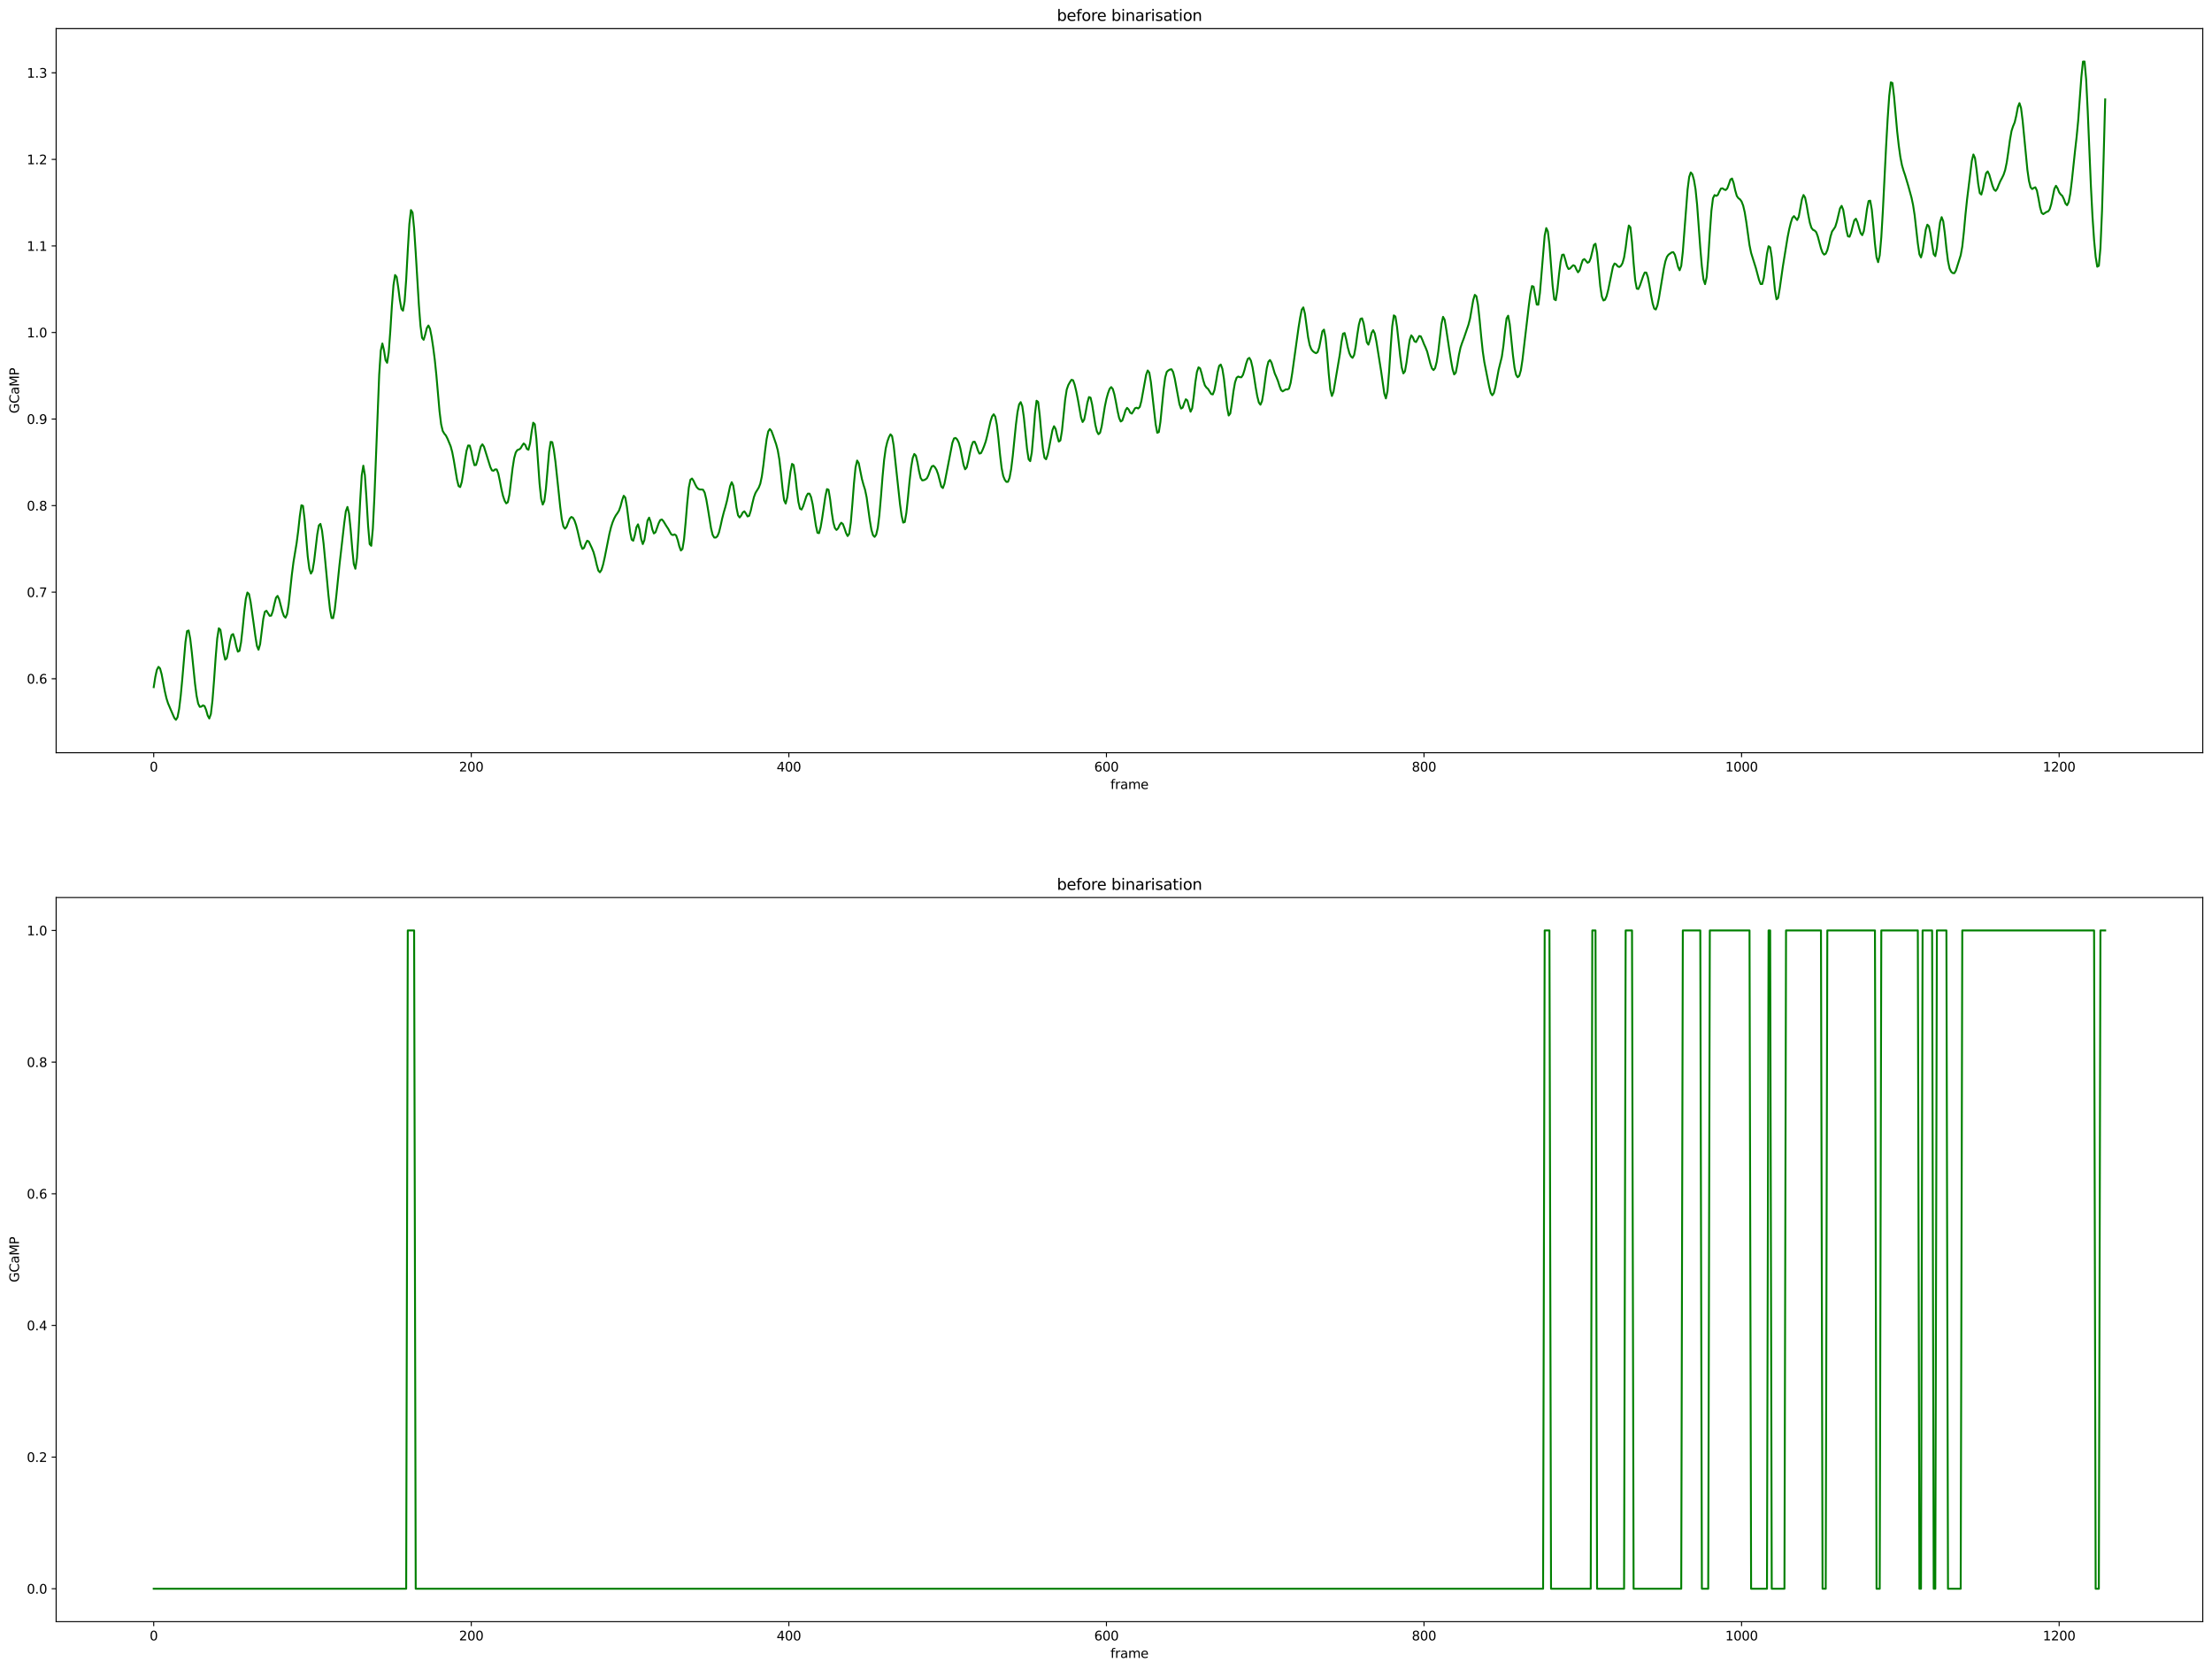 <?xml version="1.0" encoding="utf-8" standalone="no"?>
<!DOCTYPE svg PUBLIC "-//W3C//DTD SVG 1.1//EN"
  "http://www.w3.org/Graphics/SVG/1.1/DTD/svg11.dtd">
<svg height="1301.874pt" version="1.1" viewBox="0 0 1724.981 1301.874" width="1724.981pt" xmlns="http://www.w3.org/2000/svg" xmlns:xlink="http://www.w3.org/1999/xlink">
 <defs>
  <style type="text/css">*{stroke-linecap:butt;stroke-linejoin:round;}</style>
 </defs>
 <g id="figure_1">
  <g id="patch_1">
   <path d="M 0 1301.874 
L 1724.981 1301.874 
L 1724.981 0 
L 0 0 
z
" style="fill:#ffffff;"/>
  </g>
  <g id="axes_1">
   <g id="patch_2">
    <path d="M 43.781 586.864 
L 1717.781 586.864 
L 1717.781 22.318 
L 43.781 22.318 
z
" style="fill:#ffffff;"/>
   </g>
   <g id="matplotlib.axis_1">
    <g id="xtick_1">
     <g id="line2d_1">
      <defs>
       <path d="M 0 0 
L 0 3.5 
" id="ma708c4b8b6" style="stroke:#000000;stroke-width:0.8;"/>
      </defs>
      <g>
       <use style="stroke:#000000;stroke-width:0.8;" x="119.872" xlink:href="#ma708c4b8b6" y="586.864"/>
      </g>
     </g>
     <g id="text_1">
      <!-- 0 -->
      <g transform="translate(116.691 601.462)scale(0.1 -0.1)">
       <defs>
        <path d="M 2034 4250 
Q 1547 4250 1301 3770 
Q 1056 3291 1056 2328 
Q 1056 1369 1301 889 
Q 1547 409 2034 409 
Q 2525 409 2770 889 
Q 3016 1369 3016 2328 
Q 3016 3291 2770 3770 
Q 2525 4250 2034 4250 
z
M 2034 4750 
Q 2819 4750 3233 4129 
Q 3647 3509 3647 2328 
Q 3647 1150 3233 529 
Q 2819 -91 2034 -91 
Q 1250 -91 836 529 
Q 422 1150 422 2328 
Q 422 3509 836 4129 
Q 1250 4750 2034 4750 
z
" id="DejaVuSans-30" transform="scale(0.016)"/>
       </defs>
       <use xlink:href="#DejaVuSans-30"/>
      </g>
     </g>
    </g>
    <g id="xtick_2">
     <g id="line2d_2">
      <g>
       <use style="stroke:#000000;stroke-width:0.8;" x="367.524" xlink:href="#ma708c4b8b6" y="586.864"/>
      </g>
     </g>
     <g id="text_2">
      <!-- 200 -->
      <g transform="translate(357.98 601.462)scale(0.1 -0.1)">
       <defs>
        <path d="M 1228 531 
L 3431 531 
L 3431 0 
L 469 0 
L 469 531 
Q 828 903 1448 1529 
Q 2069 2156 2228 2338 
Q 2531 2678 2651 2914 
Q 2772 3150 2772 3378 
Q 2772 3750 2511 3984 
Q 2250 4219 1831 4219 
Q 1534 4219 1204 4116 
Q 875 4013 500 3803 
L 500 4441 
Q 881 4594 1212 4672 
Q 1544 4750 1819 4750 
Q 2544 4750 2975 4387 
Q 3406 4025 3406 3419 
Q 3406 3131 3298 2873 
Q 3191 2616 2906 2266 
Q 2828 2175 2409 1742 
Q 1991 1309 1228 531 
z
" id="DejaVuSans-32" transform="scale(0.016)"/>
       </defs>
       <use xlink:href="#DejaVuSans-32"/>
       <use x="63.623" xlink:href="#DejaVuSans-30"/>
       <use x="127.246" xlink:href="#DejaVuSans-30"/>
      </g>
     </g>
    </g>
    <g id="xtick_3">
     <g id="line2d_3">
      <g>
       <use style="stroke:#000000;stroke-width:0.8;" x="615.175" xlink:href="#ma708c4b8b6" y="586.864"/>
      </g>
     </g>
     <g id="text_3">
      <!-- 400 -->
      <g transform="translate(605.631 601.462)scale(0.1 -0.1)">
       <defs>
        <path d="M 2419 4116 
L 825 1625 
L 2419 1625 
L 2419 4116 
z
M 2253 4666 
L 3047 4666 
L 3047 1625 
L 3713 1625 
L 3713 1100 
L 3047 1100 
L 3047 0 
L 2419 0 
L 2419 1100 
L 313 1100 
L 313 1709 
L 2253 4666 
z
" id="DejaVuSans-34" transform="scale(0.016)"/>
       </defs>
       <use xlink:href="#DejaVuSans-34"/>
       <use x="63.623" xlink:href="#DejaVuSans-30"/>
       <use x="127.246" xlink:href="#DejaVuSans-30"/>
      </g>
     </g>
    </g>
    <g id="xtick_4">
     <g id="line2d_4">
      <g>
       <use style="stroke:#000000;stroke-width:0.8;" x="862.827" xlink:href="#ma708c4b8b6" y="586.864"/>
      </g>
     </g>
     <g id="text_4">
      <!-- 600 -->
      <g transform="translate(853.283 601.462)scale(0.1 -0.1)">
       <defs>
        <path d="M 2113 2584 
Q 1688 2584 1439 2293 
Q 1191 2003 1191 1497 
Q 1191 994 1439 701 
Q 1688 409 2113 409 
Q 2538 409 2786 701 
Q 3034 994 3034 1497 
Q 3034 2003 2786 2293 
Q 2538 2584 2113 2584 
z
M 3366 4563 
L 3366 3988 
Q 3128 4100 2886 4159 
Q 2644 4219 2406 4219 
Q 1781 4219 1451 3797 
Q 1122 3375 1075 2522 
Q 1259 2794 1537 2939 
Q 1816 3084 2150 3084 
Q 2853 3084 3261 2657 
Q 3669 2231 3669 1497 
Q 3669 778 3244 343 
Q 2819 -91 2113 -91 
Q 1303 -91 875 529 
Q 447 1150 447 2328 
Q 447 3434 972 4092 
Q 1497 4750 2381 4750 
Q 2619 4750 2861 4703 
Q 3103 4656 3366 4563 
z
" id="DejaVuSans-36" transform="scale(0.016)"/>
       </defs>
       <use xlink:href="#DejaVuSans-36"/>
       <use x="63.623" xlink:href="#DejaVuSans-30"/>
       <use x="127.246" xlink:href="#DejaVuSans-30"/>
      </g>
     </g>
    </g>
    <g id="xtick_5">
     <g id="line2d_5">
      <g>
       <use style="stroke:#000000;stroke-width:0.8;" x="1110.478" xlink:href="#ma708c4b8b6" y="586.864"/>
      </g>
     </g>
     <g id="text_5">
      <!-- 800 -->
      <g transform="translate(1100.934 601.462)scale(0.1 -0.1)">
       <defs>
        <path d="M 2034 2216 
Q 1584 2216 1326 1975 
Q 1069 1734 1069 1313 
Q 1069 891 1326 650 
Q 1584 409 2034 409 
Q 2484 409 2743 651 
Q 3003 894 3003 1313 
Q 3003 1734 2745 1975 
Q 2488 2216 2034 2216 
z
M 1403 2484 
Q 997 2584 770 2862 
Q 544 3141 544 3541 
Q 544 4100 942 4425 
Q 1341 4750 2034 4750 
Q 2731 4750 3128 4425 
Q 3525 4100 3525 3541 
Q 3525 3141 3298 2862 
Q 3072 2584 2669 2484 
Q 3125 2378 3379 2068 
Q 3634 1759 3634 1313 
Q 3634 634 3220 271 
Q 2806 -91 2034 -91 
Q 1263 -91 848 271 
Q 434 634 434 1313 
Q 434 1759 690 2068 
Q 947 2378 1403 2484 
z
M 1172 3481 
Q 1172 3119 1398 2916 
Q 1625 2713 2034 2713 
Q 2441 2713 2670 2916 
Q 2900 3119 2900 3481 
Q 2900 3844 2670 4047 
Q 2441 4250 2034 4250 
Q 1625 4250 1398 4047 
Q 1172 3844 1172 3481 
z
" id="DejaVuSans-38" transform="scale(0.016)"/>
       </defs>
       <use xlink:href="#DejaVuSans-38"/>
       <use x="63.623" xlink:href="#DejaVuSans-30"/>
       <use x="127.246" xlink:href="#DejaVuSans-30"/>
      </g>
     </g>
    </g>
    <g id="xtick_6">
     <g id="line2d_6">
      <g>
       <use style="stroke:#000000;stroke-width:0.8;" x="1358.129" xlink:href="#ma708c4b8b6" y="586.864"/>
      </g>
     </g>
     <g id="text_6">
      <!-- 1000 -->
      <g transform="translate(1345.404 601.462)scale(0.1 -0.1)">
       <defs>
        <path d="M 794 531 
L 1825 531 
L 1825 4091 
L 703 3866 
L 703 4441 
L 1819 4666 
L 2450 4666 
L 2450 531 
L 3481 531 
L 3481 0 
L 794 0 
L 794 531 
z
" id="DejaVuSans-31" transform="scale(0.016)"/>
       </defs>
       <use xlink:href="#DejaVuSans-31"/>
       <use x="63.623" xlink:href="#DejaVuSans-30"/>
       <use x="127.246" xlink:href="#DejaVuSans-30"/>
       <use x="190.869" xlink:href="#DejaVuSans-30"/>
      </g>
     </g>
    </g>
    <g id="xtick_7">
     <g id="line2d_7">
      <g>
       <use style="stroke:#000000;stroke-width:0.8;" x="1605.781" xlink:href="#ma708c4b8b6" y="586.864"/>
      </g>
     </g>
     <g id="text_7">
      <!-- 1200 -->
      <g transform="translate(1593.056 601.462)scale(0.1 -0.1)">
       <use xlink:href="#DejaVuSans-31"/>
       <use x="63.623" xlink:href="#DejaVuSans-32"/>
       <use x="127.246" xlink:href="#DejaVuSans-30"/>
       <use x="190.869" xlink:href="#DejaVuSans-30"/>
      </g>
     </g>
    </g>
    <g id="text_8">
     <!-- frame -->
     <g transform="translate(865.955 615.14)scale(0.1 -0.1)">
      <defs>
       <path d="M 2375 4863 
L 2375 4384 
L 1825 4384 
Q 1516 4384 1395 4259 
Q 1275 4134 1275 3809 
L 1275 3500 
L 2222 3500 
L 2222 3053 
L 1275 3053 
L 1275 0 
L 697 0 
L 697 3053 
L 147 3053 
L 147 3500 
L 697 3500 
L 697 3744 
Q 697 4328 969 4595 
Q 1241 4863 1831 4863 
L 2375 4863 
z
" id="DejaVuSans-66" transform="scale(0.016)"/>
       <path d="M 2631 2963 
Q 2534 3019 2420 3045 
Q 2306 3072 2169 3072 
Q 1681 3072 1420 2755 
Q 1159 2438 1159 1844 
L 1159 0 
L 581 0 
L 581 3500 
L 1159 3500 
L 1159 2956 
Q 1341 3275 1631 3429 
Q 1922 3584 2338 3584 
Q 2397 3584 2469 3576 
Q 2541 3569 2628 3553 
L 2631 2963 
z
" id="DejaVuSans-72" transform="scale(0.016)"/>
       <path d="M 2194 1759 
Q 1497 1759 1228 1600 
Q 959 1441 959 1056 
Q 959 750 1161 570 
Q 1363 391 1709 391 
Q 2188 391 2477 730 
Q 2766 1069 2766 1631 
L 2766 1759 
L 2194 1759 
z
M 3341 1997 
L 3341 0 
L 2766 0 
L 2766 531 
Q 2569 213 2275 61 
Q 1981 -91 1556 -91 
Q 1019 -91 701 211 
Q 384 513 384 1019 
Q 384 1609 779 1909 
Q 1175 2209 1959 2209 
L 2766 2209 
L 2766 2266 
Q 2766 2663 2505 2880 
Q 2244 3097 1772 3097 
Q 1472 3097 1187 3025 
Q 903 2953 641 2809 
L 641 3341 
Q 956 3463 1253 3523 
Q 1550 3584 1831 3584 
Q 2591 3584 2966 3190 
Q 3341 2797 3341 1997 
z
" id="DejaVuSans-61" transform="scale(0.016)"/>
       <path d="M 3328 2828 
Q 3544 3216 3844 3400 
Q 4144 3584 4550 3584 
Q 5097 3584 5394 3201 
Q 5691 2819 5691 2113 
L 5691 0 
L 5113 0 
L 5113 2094 
Q 5113 2597 4934 2840 
Q 4756 3084 4391 3084 
Q 3944 3084 3684 2787 
Q 3425 2491 3425 1978 
L 3425 0 
L 2847 0 
L 2847 2094 
Q 2847 2600 2669 2842 
Q 2491 3084 2119 3084 
Q 1678 3084 1418 2786 
Q 1159 2488 1159 1978 
L 1159 0 
L 581 0 
L 581 3500 
L 1159 3500 
L 1159 2956 
Q 1356 3278 1631 3431 
Q 1906 3584 2284 3584 
Q 2666 3584 2933 3390 
Q 3200 3197 3328 2828 
z
" id="DejaVuSans-6d" transform="scale(0.016)"/>
       <path d="M 3597 1894 
L 3597 1613 
L 953 1613 
Q 991 1019 1311 708 
Q 1631 397 2203 397 
Q 2534 397 2845 478 
Q 3156 559 3463 722 
L 3463 178 
Q 3153 47 2828 -22 
Q 2503 -91 2169 -91 
Q 1331 -91 842 396 
Q 353 884 353 1716 
Q 353 2575 817 3079 
Q 1281 3584 2069 3584 
Q 2775 3584 3186 3129 
Q 3597 2675 3597 1894 
z
M 3022 2063 
Q 3016 2534 2758 2815 
Q 2500 3097 2075 3097 
Q 1594 3097 1305 2825 
Q 1016 2553 972 2059 
L 3022 2063 
z
" id="DejaVuSans-65" transform="scale(0.016)"/>
      </defs>
      <use xlink:href="#DejaVuSans-66"/>
      <use x="35.205" xlink:href="#DejaVuSans-72"/>
      <use x="76.318" xlink:href="#DejaVuSans-61"/>
      <use x="137.598" xlink:href="#DejaVuSans-6d"/>
      <use x="235.01" xlink:href="#DejaVuSans-65"/>
     </g>
    </g>
   </g>
   <g id="matplotlib.axis_2">
    <g id="ytick_1">
     <g id="line2d_8">
      <defs>
       <path d="M 0 0 
L -3.5 0 
" id="m5cc7270825" style="stroke:#000000;stroke-width:0.8;"/>
      </defs>
      <g>
       <use style="stroke:#000000;stroke-width:0.8;" x="43.781" xlink:href="#m5cc7270825" y="529.172"/>
      </g>
     </g>
     <g id="text_9">
      <!-- 0.6 -->
      <g transform="translate(20.878 532.971)scale(0.1 -0.1)">
       <defs>
        <path d="M 684 794 
L 1344 794 
L 1344 0 
L 684 0 
L 684 794 
z
" id="DejaVuSans-2e" transform="scale(0.016)"/>
       </defs>
       <use xlink:href="#DejaVuSans-30"/>
       <use x="63.623" xlink:href="#DejaVuSans-2e"/>
       <use x="95.41" xlink:href="#DejaVuSans-36"/>
      </g>
     </g>
    </g>
    <g id="ytick_2">
     <g id="line2d_9">
      <g>
       <use style="stroke:#000000;stroke-width:0.8;" x="43.781" xlink:href="#m5cc7270825" y="461.686"/>
      </g>
     </g>
     <g id="text_10">
      <!-- 0.7 -->
      <g transform="translate(20.878 465.485)scale(0.1 -0.1)">
       <defs>
        <path d="M 525 4666 
L 3525 4666 
L 3525 4397 
L 1831 0 
L 1172 0 
L 2766 4134 
L 525 4134 
L 525 4666 
z
" id="DejaVuSans-37" transform="scale(0.016)"/>
       </defs>
       <use xlink:href="#DejaVuSans-30"/>
       <use x="63.623" xlink:href="#DejaVuSans-2e"/>
       <use x="95.41" xlink:href="#DejaVuSans-37"/>
      </g>
     </g>
    </g>
    <g id="ytick_3">
     <g id="line2d_10">
      <g>
       <use style="stroke:#000000;stroke-width:0.8;" x="43.781" xlink:href="#m5cc7270825" y="394.199"/>
      </g>
     </g>
     <g id="text_11">
      <!-- 0.8 -->
      <g transform="translate(20.878 397.998)scale(0.1 -0.1)">
       <use xlink:href="#DejaVuSans-30"/>
       <use x="63.623" xlink:href="#DejaVuSans-2e"/>
       <use x="95.41" xlink:href="#DejaVuSans-38"/>
      </g>
     </g>
    </g>
    <g id="ytick_4">
     <g id="line2d_11">
      <g>
       <use style="stroke:#000000;stroke-width:0.8;" x="43.781" xlink:href="#m5cc7270825" y="326.712"/>
      </g>
     </g>
     <g id="text_12">
      <!-- 0.9 -->
      <g transform="translate(20.878 330.512)scale(0.1 -0.1)">
       <defs>
        <path d="M 703 97 
L 703 672 
Q 941 559 1184 500 
Q 1428 441 1663 441 
Q 2288 441 2617 861 
Q 2947 1281 2994 2138 
Q 2813 1869 2534 1725 
Q 2256 1581 1919 1581 
Q 1219 1581 811 2004 
Q 403 2428 403 3163 
Q 403 3881 828 4315 
Q 1253 4750 1959 4750 
Q 2769 4750 3195 4129 
Q 3622 3509 3622 2328 
Q 3622 1225 3098 567 
Q 2575 -91 1691 -91 
Q 1453 -91 1209 -44 
Q 966 3 703 97 
z
M 1959 2075 
Q 2384 2075 2632 2365 
Q 2881 2656 2881 3163 
Q 2881 3666 2632 3958 
Q 2384 4250 1959 4250 
Q 1534 4250 1286 3958 
Q 1038 3666 1038 3163 
Q 1038 2656 1286 2365 
Q 1534 2075 1959 2075 
z
" id="DejaVuSans-39" transform="scale(0.016)"/>
       </defs>
       <use xlink:href="#DejaVuSans-30"/>
       <use x="63.623" xlink:href="#DejaVuSans-2e"/>
       <use x="95.41" xlink:href="#DejaVuSans-39"/>
      </g>
     </g>
    </g>
    <g id="ytick_5">
     <g id="line2d_12">
      <g>
       <use style="stroke:#000000;stroke-width:0.8;" x="43.781" xlink:href="#m5cc7270825" y="259.226"/>
      </g>
     </g>
     <g id="text_13">
      <!-- 1.0 -->
      <g transform="translate(20.878 263.025)scale(0.1 -0.1)">
       <use xlink:href="#DejaVuSans-31"/>
       <use x="63.623" xlink:href="#DejaVuSans-2e"/>
       <use x="95.41" xlink:href="#DejaVuSans-30"/>
      </g>
     </g>
    </g>
    <g id="ytick_6">
     <g id="line2d_13">
      <g>
       <use style="stroke:#000000;stroke-width:0.8;" x="43.781" xlink:href="#m5cc7270825" y="191.739"/>
      </g>
     </g>
     <g id="text_14">
      <!-- 1.1 -->
      <g transform="translate(20.878 195.539)scale(0.1 -0.1)">
       <use xlink:href="#DejaVuSans-31"/>
       <use x="63.623" xlink:href="#DejaVuSans-2e"/>
       <use x="95.41" xlink:href="#DejaVuSans-31"/>
      </g>
     </g>
    </g>
    <g id="ytick_7">
     <g id="line2d_14">
      <g>
       <use style="stroke:#000000;stroke-width:0.8;" x="43.781" xlink:href="#m5cc7270825" y="124.253"/>
      </g>
     </g>
     <g id="text_15">
      <!-- 1.2 -->
      <g transform="translate(20.878 128.052)scale(0.1 -0.1)">
       <use xlink:href="#DejaVuSans-31"/>
       <use x="63.623" xlink:href="#DejaVuSans-2e"/>
       <use x="95.41" xlink:href="#DejaVuSans-32"/>
      </g>
     </g>
    </g>
    <g id="ytick_8">
     <g id="line2d_15">
      <g>
       <use style="stroke:#000000;stroke-width:0.8;" x="43.781" xlink:href="#m5cc7270825" y="56.766"/>
      </g>
     </g>
     <g id="text_16">
      <!-- 1.3 -->
      <g transform="translate(20.878 60.566)scale(0.1 -0.1)">
       <defs>
        <path d="M 2597 2516 
Q 3050 2419 3304 2112 
Q 3559 1806 3559 1356 
Q 3559 666 3084 287 
Q 2609 -91 1734 -91 
Q 1441 -91 1130 -33 
Q 819 25 488 141 
L 488 750 
Q 750 597 1062 519 
Q 1375 441 1716 441 
Q 2309 441 2620 675 
Q 2931 909 2931 1356 
Q 2931 1769 2642 2001 
Q 2353 2234 1838 2234 
L 1294 2234 
L 1294 2753 
L 1863 2753 
Q 2328 2753 2575 2939 
Q 2822 3125 2822 3475 
Q 2822 3834 2567 4026 
Q 2313 4219 1838 4219 
Q 1578 4219 1281 4162 
Q 984 4106 628 3988 
L 628 4550 
Q 988 4650 1302 4700 
Q 1616 4750 1894 4750 
Q 2613 4750 3031 4423 
Q 3450 4097 3450 3541 
Q 3450 3153 3228 2886 
Q 3006 2619 2597 2516 
z
" id="DejaVuSans-33" transform="scale(0.016)"/>
       </defs>
       <use xlink:href="#DejaVuSans-31"/>
       <use x="63.623" xlink:href="#DejaVuSans-2e"/>
       <use x="95.41" xlink:href="#DejaVuSans-33"/>
      </g>
     </g>
    </g>
    <g id="text_17">
     <!-- GCaMP -->
     <g transform="translate(14.798 322.349)rotate(-90)scale(0.1 -0.1)">
      <defs>
       <path d="M 3809 666 
L 3809 1919 
L 2778 1919 
L 2778 2438 
L 4434 2438 
L 4434 434 
Q 4069 175 3628 42 
Q 3188 -91 2688 -91 
Q 1594 -91 976 548 
Q 359 1188 359 2328 
Q 359 3472 976 4111 
Q 1594 4750 2688 4750 
Q 3144 4750 3555 4637 
Q 3966 4525 4313 4306 
L 4313 3634 
Q 3963 3931 3569 4081 
Q 3175 4231 2741 4231 
Q 1884 4231 1454 3753 
Q 1025 3275 1025 2328 
Q 1025 1384 1454 906 
Q 1884 428 2741 428 
Q 3075 428 3337 486 
Q 3600 544 3809 666 
z
" id="DejaVuSans-47" transform="scale(0.016)"/>
       <path d="M 4122 4306 
L 4122 3641 
Q 3803 3938 3442 4084 
Q 3081 4231 2675 4231 
Q 1875 4231 1450 3742 
Q 1025 3253 1025 2328 
Q 1025 1406 1450 917 
Q 1875 428 2675 428 
Q 3081 428 3442 575 
Q 3803 722 4122 1019 
L 4122 359 
Q 3791 134 3420 21 
Q 3050 -91 2638 -91 
Q 1578 -91 968 557 
Q 359 1206 359 2328 
Q 359 3453 968 4101 
Q 1578 4750 2638 4750 
Q 3056 4750 3426 4639 
Q 3797 4528 4122 4306 
z
" id="DejaVuSans-43" transform="scale(0.016)"/>
       <path d="M 628 4666 
L 1569 4666 
L 2759 1491 
L 3956 4666 
L 4897 4666 
L 4897 0 
L 4281 0 
L 4281 4097 
L 3078 897 
L 2444 897 
L 1241 4097 
L 1241 0 
L 628 0 
L 628 4666 
z
" id="DejaVuSans-4d" transform="scale(0.016)"/>
       <path d="M 1259 4147 
L 1259 2394 
L 2053 2394 
Q 2494 2394 2734 2622 
Q 2975 2850 2975 3272 
Q 2975 3691 2734 3919 
Q 2494 4147 2053 4147 
L 1259 4147 
z
M 628 4666 
L 2053 4666 
Q 2838 4666 3239 4311 
Q 3641 3956 3641 3272 
Q 3641 2581 3239 2228 
Q 2838 1875 2053 1875 
L 1259 1875 
L 1259 0 
L 628 0 
L 628 4666 
z
" id="DejaVuSans-50" transform="scale(0.016)"/>
      </defs>
      <use xlink:href="#DejaVuSans-47"/>
      <use x="77.49" xlink:href="#DejaVuSans-43"/>
      <use x="147.314" xlink:href="#DejaVuSans-61"/>
      <use x="208.594" xlink:href="#DejaVuSans-4d"/>
      <use x="294.873" xlink:href="#DejaVuSans-50"/>
     </g>
    </g>
   </g>
   <g id="line2d_16">
    <path clip-path="url(#pc7df1c35c0)" d="M 119.872 535.724 
L 121.11 527.827 
L 122.349 522.203 
L 123.587 519.912 
L 124.825 521.201 
L 126.063 525.739 
L 128.54 538.934 
L 129.778 544.328 
L 131.016 548.26 
L 133.493 554.111 
L 135.97 559.779 
L 137.208 561.202 
L 138.446 559.189 
L 139.684 552.73 
L 140.923 542.483 
L 142.161 529.389 
L 144.637 500.572 
L 145.876 492.081 
L 147.114 491.555 
L 148.352 497.997 
L 149.59 508.652 
L 152.067 532.974 
L 153.305 542.496 
L 154.543 548.573 
L 155.782 551.078 
L 157.02 550.914 
L 158.258 549.99 
L 159.496 550.471 
L 160.735 553.504 
L 161.973 557.89 
L 163.211 560.154 
L 164.449 556.657 
L 165.688 546.132 
L 166.926 530.313 
L 168.164 512.714 
L 169.402 497.752 
L 170.641 489.851 
L 171.879 491.048 
L 173.117 499.173 
L 174.355 508.801 
L 175.594 514.308 
L 176.832 513.235 
L 178.07 507.315 
L 179.309 500.2 
L 180.547 495.132 
L 181.785 494.343 
L 183.023 498.113 
L 184.262 503.963 
L 185.5 508.074 
L 186.738 507.411 
L 187.976 500.868 
L 189.215 489.698 
L 190.453 477.116 
L 191.691 466.915 
L 192.929 461.956 
L 194.168 463.144 
L 195.406 469.172 
L 197.882 486.696 
L 199.121 495.858 
L 200.359 503.604 
L 201.597 506.585 
L 202.835 502.258 
L 205.312 482.482 
L 206.55 476.943 
L 207.788 476.175 
L 210.265 480.11 
L 211.503 479.98 
L 212.741 476.553 
L 213.98 470.938 
L 215.218 466.025 
L 216.456 464.596 
L 217.694 467.221 
L 220.171 476.781 
L 221.409 480.317 
L 222.648 481.563 
L 223.886 478.862 
L 225.124 471.17 
L 227.601 447.996 
L 228.839 438.31 
L 231.315 423.411 
L 232.554 413.867 
L 233.792 402.427 
L 235.03 393.946 
L 236.268 394.404 
L 237.507 404.665 
L 239.983 433.828 
L 241.221 443.396 
L 242.46 447.195 
L 243.698 445.077 
L 244.936 437.654 
L 247.413 416.61 
L 248.651 409.669 
L 249.889 408.453 
L 251.127 413.692 
L 252.366 424.009 
L 254.842 450.254 
L 256.08 463.598 
L 257.319 475.046 
L 258.557 481.79 
L 259.795 481.922 
L 261.033 475.468 
L 262.272 464.451 
L 264.748 440.336 
L 268.463 407.785 
L 269.701 398.562 
L 270.94 395.233 
L 272.178 400.283 
L 273.416 412.442 
L 274.654 427.464 
L 275.893 439.704 
L 277.131 443.442 
L 278.369 435.102 
L 279.607 415.571 
L 280.846 390.928 
L 282.084 370.671 
L 283.322 363.072 
L 284.56 370.525 
L 285.799 388.855 
L 287.037 409.805 
L 288.275 424.216 
L 289.513 425.551 
L 290.752 412.225 
L 291.99 386.925 
L 295.705 292.087 
L 296.943 273.337 
L 298.181 267.814 
L 299.419 272.949 
L 300.658 280.803 
L 301.896 282.836 
L 303.134 274.792 
L 304.372 258.099 
L 305.611 238.393 
L 306.849 222.316 
L 308.087 214.43 
L 309.326 215.942 
L 310.564 224.179 
L 311.802 233.888 
L 313.04 240.82 
L 314.279 242.243 
L 315.517 235.001 
L 316.755 217.9 
L 317.993 195.121 
L 319.232 174.606 
L 320.47 163.777 
L 321.708 165.689 
L 322.946 178.222 
L 324.185 197.018 
L 326.661 237.853 
L 327.899 253.961 
L 329.138 263.386 
L 330.376 264.905 
L 331.614 260.839 
L 332.852 255.778 
L 334.091 253.774 
L 335.329 256.33 
L 336.567 262.549 
L 337.805 270.786 
L 339.044 280.45 
L 340.282 292.46 
L 342.758 320.663 
L 343.997 330.699 
L 345.235 335.971 
L 346.473 338.04 
L 347.711 339.532 
L 348.95 341.957 
L 351.426 347.917 
L 352.665 352.485 
L 353.903 358.954 
L 356.379 373.906 
L 357.618 378.939 
L 358.856 379.742 
L 360.094 375.832 
L 361.332 368.11 
L 362.571 359.004 
L 363.809 351.474 
L 365.047 347.326 
L 366.285 347.387 
L 367.524 351.787 
L 368.762 358.304 
L 370 362.694 
L 371.238 362.492 
L 372.477 358.477 
L 373.715 352.826 
L 374.953 348.08 
L 376.191 346.415 
L 377.43 348.291 
L 382.383 364.152 
L 383.621 366.71 
L 384.859 367.026 
L 386.097 365.949 
L 387.336 366.02 
L 388.574 369.123 
L 389.812 374.951 
L 391.051 381.469 
L 392.289 386.745 
L 393.527 390.373 
L 394.765 392.455 
L 396.004 391.59 
L 397.242 385.806 
L 399.718 365.098 
L 400.957 357.212 
L 402.195 352.752 
L 403.433 350.907 
L 404.671 350.475 
L 405.91 349.647 
L 407.148 347.493 
L 408.386 345.749 
L 409.624 346.856 
L 410.863 349.952 
L 412.101 350.679 
L 413.339 345.693 
L 414.577 336.62 
L 415.816 329.552 
L 417.054 330.765 
L 418.292 342.112 
L 420.769 377.08 
L 422.007 388.885 
L 423.245 393.387 
L 424.483 390.679 
L 425.722 381.115 
L 428.198 352.286 
L 429.436 344.482 
L 430.675 344.744 
L 431.913 350.75 
L 433.151 360.013 
L 435.628 383.265 
L 436.866 395.146 
L 438.104 404.774 
L 439.343 410.445 
L 440.581 412.146 
L 441.819 410.766 
L 444.296 404.361 
L 445.534 403.04 
L 446.772 403.646 
L 448.01 405.784 
L 449.249 409.366 
L 450.487 414.186 
L 452.963 425.02 
L 454.202 427.927 
L 455.44 427.156 
L 456.678 423.924 
L 457.916 421.568 
L 459.155 422.195 
L 461.631 427.453 
L 462.869 430.535 
L 464.108 435.004 
L 465.346 440.425 
L 466.584 444.797 
L 467.822 446.188 
L 469.061 444.312 
L 470.299 440.213 
L 471.537 434.773 
L 475.252 416.102 
L 476.49 411.063 
L 477.729 407.206 
L 478.967 404.207 
L 480.205 401.887 
L 481.443 400.151 
L 482.682 398.149 
L 483.92 394.727 
L 485.158 389.983 
L 486.396 386.52 
L 487.635 387.968 
L 488.873 395.119 
L 491.349 414.641 
L 492.588 420.689 
L 493.826 421.567 
L 495.064 417.233 
L 496.302 411.064 
L 497.541 408.791 
L 498.779 413.087 
L 500.017 420.352 
L 501.255 424.182 
L 502.494 421.174 
L 504.97 405.854 
L 506.208 403.567 
L 507.447 407.12 
L 508.685 412.763 
L 509.923 415.89 
L 511.161 414.987 
L 513.638 407.984 
L 514.876 405.492 
L 516.114 404.995 
L 517.353 406.351 
L 519.829 410.396 
L 521.068 412.232 
L 522.306 414.57 
L 523.544 416.666 
L 524.782 417.172 
L 526.021 416.643 
L 527.259 417.478 
L 528.497 421.025 
L 529.735 425.902 
L 530.974 429.19 
L 532.212 427.952 
L 533.45 420.345 
L 534.688 407.127 
L 535.927 392.081 
L 537.165 380.121 
L 538.403 374.037 
L 539.641 373.058 
L 540.88 374.877 
L 542.118 377.617 
L 543.356 379.883 
L 544.594 381.137 
L 545.833 381.672 
L 547.071 381.648 
L 548.309 381.837 
L 549.547 384.126 
L 550.786 389.34 
L 552.024 396.519 
L 554.5 411.907 
L 555.739 417.041 
L 556.977 419.083 
L 558.215 419.117 
L 559.453 418.045 
L 560.692 415.093 
L 561.93 409.981 
L 563.168 404.331 
L 564.407 399.535 
L 565.645 395.286 
L 566.883 390.587 
L 569.36 378.982 
L 570.598 375.955 
L 571.836 378.64 
L 573.074 386.541 
L 574.313 395.661 
L 575.551 401.761 
L 576.789 403.444 
L 578.027 401.941 
L 579.266 399.503 
L 580.504 398.67 
L 581.742 400.446 
L 582.98 402.643 
L 584.219 402.126 
L 585.457 398.201 
L 586.695 392.624 
L 587.933 387.584 
L 589.172 384.254 
L 591.648 380.261 
L 592.886 377.134 
L 594.125 371.326 
L 595.363 362.26 
L 596.601 351.661 
L 597.839 342.333 
L 599.078 336.385 
L 600.316 334.49 
L 601.554 335.929 
L 602.792 339.218 
L 605.269 346.405 
L 606.507 351.01 
L 607.746 358.175 
L 608.984 368.599 
L 610.222 380.682 
L 611.46 390.055 
L 612.699 392.607 
L 613.937 387.693 
L 616.413 367.924 
L 617.652 361.672 
L 618.89 362.526 
L 620.128 370.484 
L 621.366 381.663 
L 622.605 391.266 
L 623.843 396.571 
L 625.081 397.279 
L 626.319 394.678 
L 628.796 386.999 
L 630.034 384.829 
L 631.272 384.87 
L 632.511 387.6 
L 633.749 393.192 
L 636.225 409.63 
L 637.464 415.341 
L 638.702 415.693 
L 639.94 411.156 
L 641.178 403.836 
L 643.655 386.967 
L 644.893 381.333 
L 646.131 381.869 
L 647.37 389.325 
L 648.608 399.425 
L 649.846 407.301 
L 651.085 411.712 
L 652.323 413.182 
L 653.561 411.959 
L 654.799 409.251 
L 656.038 407.559 
L 657.276 408.55 
L 658.514 411.729 
L 659.752 415.479 
L 660.991 417.933 
L 662.229 416.181 
L 663.467 407.533 
L 664.705 392.942 
L 665.944 376.884 
L 667.182 364.409 
L 668.42 359.058 
L 669.658 361.047 
L 672.135 373.382 
L 673.373 377.929 
L 674.611 381.88 
L 675.85 387.866 
L 678.326 405.865 
L 679.564 413.077 
L 680.803 417.282 
L 682.041 418.571 
L 683.279 416.862 
L 684.517 411.483 
L 685.756 401.506 
L 686.994 387.279 
L 688.232 371.704 
L 689.471 358.531 
L 690.709 349.65 
L 691.947 344.412 
L 693.185 340.906 
L 694.424 338.636 
L 695.662 340.013 
L 696.9 347.315 
L 701.853 393.152 
L 703.091 401.982 
L 704.33 407.444 
L 705.568 406.984 
L 706.806 399.918 
L 708.044 388.258 
L 709.283 375.378 
L 710.521 364.368 
L 711.759 357.03 
L 712.997 353.951 
L 714.236 355.288 
L 715.474 360.563 
L 716.712 367.468 
L 717.95 372.637 
L 719.189 374.527 
L 720.427 374.365 
L 721.665 373.812 
L 722.903 372.77 
L 724.142 370.214 
L 725.38 366.515 
L 726.618 363.689 
L 727.856 363.127 
L 729.095 364.292 
L 730.333 366.371 
L 731.571 369.803 
L 734.048 379.353 
L 735.286 380.521 
L 736.524 377.12 
L 742.716 345.163 
L 743.954 341.842 
L 745.192 341.431 
L 746.43 342.621 
L 747.669 345.129 
L 748.907 349.566 
L 751.383 362.374 
L 752.622 365.873 
L 753.86 364.464 
L 755.098 359.33 
L 756.336 353.106 
L 757.575 347.783 
L 758.813 344.579 
L 760.051 344.357 
L 761.289 347.04 
L 762.528 350.987 
L 763.766 353.626 
L 765.004 353.305 
L 766.242 350.775 
L 767.481 347.703 
L 768.719 344.146 
L 769.957 339.304 
L 772.434 328.482 
L 773.672 324.645 
L 774.91 322.997 
L 776.149 324.883 
L 777.387 331.294 
L 778.625 341.953 
L 779.863 354.456 
L 781.102 364.909 
L 782.34 371.109 
L 783.578 374.122 
L 784.816 375.696 
L 786.055 375.633 
L 787.293 372.525 
L 788.531 365.699 
L 789.769 355.575 
L 792.246 331.115 
L 793.484 321.33 
L 794.722 315.333 
L 795.961 313.506 
L 797.199 316.644 
L 798.437 325.372 
L 800.914 350.06 
L 802.152 358.079 
L 803.39 359.543 
L 804.628 352.753 
L 805.867 338.59 
L 807.105 322.522 
L 808.343 312.438 
L 809.581 313.362 
L 810.82 323.851 
L 812.058 337.891 
L 813.296 349.862 
L 814.534 356.879 
L 815.773 358.07 
L 817.011 354.416 
L 818.249 348.312 
L 820.726 335.341 
L 821.964 332.298 
L 823.202 334.395 
L 824.441 339.92 
L 825.679 344.266 
L 826.917 343.381 
L 828.155 335.896 
L 830.632 311.615 
L 831.87 303.719 
L 833.108 300.165 
L 834.347 297.969 
L 835.585 296.105 
L 836.823 296.483 
L 838.061 299.936 
L 839.3 305.136 
L 840.538 311.288 
L 843.014 325.46 
L 844.253 329.031 
L 845.491 327.139 
L 846.729 320.973 
L 847.967 313.963 
L 849.206 309.578 
L 850.444 310.046 
L 851.682 315.383 
L 854.159 331.092 
L 855.397 336.328 
L 856.635 338.529 
L 857.873 337.394 
L 859.112 332.426 
L 861.588 316.936 
L 862.827 311 
L 864.065 306.568 
L 865.303 303.202 
L 866.541 301.786 
L 867.78 303.249 
L 869.018 307.455 
L 870.256 313.594 
L 871.494 320.341 
L 872.733 325.886 
L 873.971 328.627 
L 875.209 327.833 
L 876.447 324.187 
L 877.686 319.986 
L 878.924 318.008 
L 880.162 319.253 
L 881.4 321.758 
L 882.639 322.462 
L 883.877 320.562 
L 885.115 318.3 
L 886.353 317.873 
L 887.592 318.477 
L 888.83 317.282 
L 890.068 312.653 
L 893.783 292.175 
L 895.021 288.827 
L 896.259 290.528 
L 897.498 297.921 
L 901.212 330.829 
L 902.451 337.408 
L 903.689 336.873 
L 904.927 328.911 
L 907.404 303.685 
L 908.642 294.289 
L 909.88 289.937 
L 911.119 288.805 
L 912.357 288.113 
L 913.595 287.912 
L 914.833 290.075 
L 916.072 295.017 
L 919.786 315.135 
L 921.025 318.512 
L 922.263 317.816 
L 923.501 314.3 
L 924.739 311.3 
L 925.978 312.25 
L 927.216 317.14 
L 928.454 320.989 
L 929.692 318.389 
L 930.931 309.176 
L 932.169 298.125 
L 933.407 289.954 
L 934.645 286.39 
L 935.884 287.25 
L 937.122 291.381 
L 938.36 296.562 
L 939.598 300.44 
L 940.837 302.195 
L 942.075 303.239 
L 944.551 307.215 
L 945.79 307.487 
L 947.028 304.312 
L 948.266 297.731 
L 949.505 290.287 
L 950.743 285.242 
L 951.981 284.217 
L 953.219 287.482 
L 954.458 295.265 
L 956.934 317.828 
L 958.172 323.954 
L 959.411 322.352 
L 960.649 314.52 
L 961.887 305.098 
L 963.125 298.075 
L 964.364 294.473 
L 965.602 293.565 
L 966.84 294.057 
L 968.078 294.115 
L 969.317 292.217 
L 970.555 288.225 
L 971.793 283.453 
L 973.031 279.894 
L 974.27 279.024 
L 975.508 281.22 
L 976.746 286.338 
L 977.984 293.799 
L 979.223 301.955 
L 980.461 308.985 
L 981.699 313.864 
L 982.937 315.538 
L 984.176 312.696 
L 985.414 305.216 
L 986.652 295.438 
L 987.891 287.005 
L 989.129 282.032 
L 990.367 280.689 
L 991.605 282.768 
L 994.082 291.125 
L 995.32 293.899 
L 996.558 296.966 
L 997.797 300.933 
L 999.035 304.148 
L 1000.273 305.131 
L 1002.75 303.544 
L 1003.988 303.7 
L 1005.226 302.9 
L 1006.464 298.578 
L 1007.703 290.964 
L 1012.656 255.302 
L 1013.894 247.621 
L 1015.132 241.442 
L 1016.37 239.654 
L 1017.609 244.511 
L 1020.085 262.886 
L 1021.323 268.99 
L 1022.562 272.246 
L 1023.8 273.781 
L 1025.038 274.754 
L 1026.276 275.368 
L 1027.515 274.539 
L 1028.753 270.906 
L 1031.23 258.278 
L 1032.468 256.97 
L 1033.706 263.226 
L 1034.944 275.955 
L 1036.183 291.325 
L 1037.421 303.832 
L 1038.659 308.724 
L 1039.897 305.532 
L 1044.85 276.199 
L 1046.089 266.803 
L 1047.327 260.16 
L 1048.565 259.644 
L 1049.803 264.495 
L 1051.042 270.81 
L 1052.28 275.36 
L 1053.518 277.912 
L 1054.756 278.975 
L 1055.995 276.814 
L 1057.233 270.038 
L 1058.471 260.887 
L 1059.709 253.061 
L 1060.948 248.634 
L 1062.186 248.194 
L 1063.424 252.151 
L 1065.901 266.878 
L 1067.139 268.725 
L 1068.377 264.772 
L 1069.615 259.49 
L 1070.854 257.434 
L 1072.092 259.981 
L 1073.33 266.159 
L 1077.045 289.46 
L 1079.522 306.858 
L 1080.76 310.617 
L 1081.998 305.033 
L 1083.236 290.056 
L 1084.475 270.792 
L 1085.713 254.32 
L 1086.951 245.866 
L 1088.189 246.797 
L 1089.428 254.867 
L 1091.904 277.586 
L 1093.142 286.673 
L 1094.381 291.12 
L 1095.619 289.493 
L 1096.857 282.582 
L 1098.095 273.122 
L 1099.334 264.944 
L 1100.572 261.476 
L 1101.81 263.043 
L 1103.048 266.095 
L 1104.287 266.689 
L 1106.763 261.976 
L 1108.001 262.284 
L 1109.24 265.048 
L 1110.478 268.267 
L 1111.716 270.97 
L 1112.954 274.126 
L 1115.431 283.605 
L 1116.669 287.187 
L 1117.908 288.531 
L 1119.146 286.958 
L 1120.384 282.108 
L 1121.622 274.051 
L 1124.099 252.532 
L 1125.337 247.016 
L 1126.575 249.292 
L 1127.814 256.71 
L 1130.29 273.29 
L 1131.528 281.012 
L 1132.767 287.93 
L 1134.005 291.92 
L 1135.243 290.558 
L 1136.481 284.257 
L 1137.72 276.683 
L 1138.958 270.966 
L 1140.196 267.246 
L 1141.434 264.041 
L 1145.149 253.17 
L 1146.387 248.352 
L 1148.864 233.913 
L 1150.102 229.881 
L 1151.34 231.016 
L 1152.579 237.75 
L 1153.817 249.042 
L 1155.055 262.181 
L 1156.293 273.9 
L 1157.532 282.362 
L 1161.247 301.196 
L 1162.485 306.274 
L 1163.723 308.169 
L 1164.961 306.407 
L 1166.2 301.519 
L 1168.676 288.25 
L 1171.153 278.254 
L 1172.391 269.738 
L 1173.629 258.039 
L 1174.867 248.288 
L 1176.106 246.121 
L 1177.344 252.705 
L 1179.82 276.785 
L 1181.059 286.548 
L 1182.297 292.256 
L 1183.535 294.09 
L 1184.773 292.967 
L 1186.012 288.674 
L 1187.25 280.637 
L 1192.203 238.5 
L 1193.441 229.098 
L 1194.679 223.024 
L 1195.918 223.476 
L 1198.394 237.45 
L 1199.632 237.577 
L 1200.871 228.463 
L 1204.586 183.699 
L 1205.824 177.834 
L 1207.062 180.411 
L 1208.3 190.792 
L 1210.777 222.768 
L 1212.015 233.264 
L 1213.253 234.035 
L 1214.492 226.008 
L 1215.73 214.305 
L 1216.968 204.246 
L 1218.206 198.693 
L 1219.445 198.47 
L 1220.683 202.462 
L 1221.921 207.316 
L 1223.159 209.709 
L 1224.398 209.331 
L 1225.636 207.892 
L 1226.874 206.769 
L 1228.112 207.365 
L 1229.351 210.142 
L 1230.589 212.305 
L 1231.827 210.717 
L 1233.065 206.35 
L 1234.304 202.73 
L 1235.542 201.973 
L 1238.018 204.847 
L 1239.257 204.224 
L 1240.495 201.215 
L 1242.972 190.975 
L 1244.21 190.037 
L 1245.448 197.092 
L 1247.925 223.111 
L 1249.163 231.263 
L 1250.401 234.255 
L 1251.639 233.729 
L 1252.878 230.897 
L 1254.116 226.117 
L 1257.831 207.861 
L 1259.069 205.446 
L 1260.307 206.072 
L 1261.545 207.655 
L 1262.784 208.171 
L 1264.022 207.334 
L 1265.26 205.198 
L 1266.498 200.797 
L 1267.737 193.1 
L 1268.975 183.151 
L 1270.213 175.818 
L 1271.451 177.292 
L 1272.69 188.837 
L 1273.928 205.025 
L 1275.166 218.469 
L 1276.404 225.01 
L 1277.643 225.322 
L 1278.881 222.581 
L 1281.357 215.293 
L 1282.596 212.489 
L 1283.834 212.519 
L 1285.072 216.142 
L 1286.311 222.63 
L 1287.549 230.185 
L 1288.787 236.618 
L 1290.025 240.611 
L 1291.264 241.285 
L 1292.502 238.118 
L 1293.74 232.094 
L 1297.455 209.565 
L 1298.693 203.793 
L 1299.931 200.252 
L 1301.17 198.544 
L 1303.646 196.789 
L 1304.884 196.596 
L 1306.123 198.625 
L 1307.361 203.064 
L 1308.599 208.107 
L 1309.837 210.703 
L 1311.076 207.302 
L 1312.314 196.233 
L 1316.029 147.719 
L 1317.267 137.983 
L 1318.505 134.441 
L 1319.743 135.893 
L 1320.982 140.226 
L 1322.22 147.515 
L 1323.458 159.705 
L 1325.935 193.439 
L 1327.173 207.837 
L 1328.411 217.866 
L 1329.65 221.53 
L 1330.888 216.092 
L 1332.126 201.228 
L 1333.364 181.575 
L 1334.603 164.36 
L 1335.841 154.543 
L 1337.079 152.079 
L 1338.317 152.733 
L 1339.556 152.051 
L 1340.794 149.321 
L 1342.032 147.028 
L 1343.27 146.8 
L 1344.509 147.722 
L 1345.747 148.153 
L 1346.985 146.889 
L 1348.223 143.583 
L 1349.462 139.954 
L 1350.7 139.182 
L 1351.938 142.72 
L 1353.176 148.436 
L 1354.415 152.754 
L 1355.653 154.507 
L 1356.891 155.4 
L 1358.129 157.107 
L 1359.368 160.31 
L 1360.606 165.605 
L 1361.844 173.287 
L 1364.321 191.132 
L 1365.559 197.16 
L 1369.274 208.999 
L 1371.75 218.268 
L 1372.989 221.443 
L 1374.227 221.439 
L 1375.465 216.64 
L 1377.942 197.736 
L 1379.18 191.96 
L 1380.418 192.824 
L 1381.656 200.566 
L 1384.133 226.031 
L 1385.371 233.367 
L 1386.609 232.366 
L 1387.848 225.222 
L 1390.324 207.792 
L 1394.039 184.883 
L 1395.277 178.667 
L 1396.515 173.673 
L 1397.754 169.829 
L 1398.992 168.49 
L 1401.468 171.557 
L 1402.707 169 
L 1405.183 155.392 
L 1406.421 152.045 
L 1407.66 153.989 
L 1408.898 160.005 
L 1410.136 167.368 
L 1411.374 173.679 
L 1412.613 177.611 
L 1413.851 179.208 
L 1415.089 179.737 
L 1416.328 181.011 
L 1417.566 184.298 
L 1420.042 193.635 
L 1421.281 197.006 
L 1422.519 198.502 
L 1423.757 197.798 
L 1424.995 195.057 
L 1426.234 190.254 
L 1427.472 184.473 
L 1428.71 180.431 
L 1429.948 178.729 
L 1431.187 176.814 
L 1432.425 172.843 
L 1434.901 162.46 
L 1436.14 160.482 
L 1437.378 163.502 
L 1438.616 170.994 
L 1439.854 179.274 
L 1441.093 184.239 
L 1442.331 184.554 
L 1443.569 181.353 
L 1444.807 176.321 
L 1446.046 171.77 
L 1447.284 170.541 
L 1448.522 173.28 
L 1449.76 177.788 
L 1450.999 181.788 
L 1452.237 183.342 
L 1453.475 180.115 
L 1454.713 172.078 
L 1455.952 162.886 
L 1457.19 156.743 
L 1458.428 156.443 
L 1459.667 163.375 
L 1460.905 176.032 
L 1462.143 190.044 
L 1463.381 200.72 
L 1464.62 204.406 
L 1465.858 199.092 
L 1467.096 184.985 
L 1468.334 163.93 
L 1470.811 114.506 
L 1472.049 92.501 
L 1473.287 74.614 
L 1474.526 64.214 
L 1475.764 64.72 
L 1477.002 74.887 
L 1479.479 102.538 
L 1480.717 113.571 
L 1481.955 122.4 
L 1483.193 128.768 
L 1484.432 133.026 
L 1485.67 136.664 
L 1488.146 144.966 
L 1490.623 153.996 
L 1491.861 159.785 
L 1493.099 167.83 
L 1495.576 189.813 
L 1496.814 198.253 
L 1498.052 200.702 
L 1499.291 196.128 
L 1501.767 178.988 
L 1503.006 175.17 
L 1504.244 176.4 
L 1505.482 182.168 
L 1506.72 190.737 
L 1507.959 198.185 
L 1509.197 199.742 
L 1510.435 193.516 
L 1511.673 182.768 
L 1512.912 173.286 
L 1514.15 169.29 
L 1515.388 172.478 
L 1516.626 181.856 
L 1517.865 193.617 
L 1519.103 203.493 
L 1520.341 209.377 
L 1521.579 211.869 
L 1522.818 212.905 
L 1524.056 212.987 
L 1525.294 210.881 
L 1529.009 198.986 
L 1530.247 192.208 
L 1531.485 180.843 
L 1532.724 167.361 
L 1533.962 155.61 
L 1537.677 125.372 
L 1538.915 120.426 
L 1540.153 123.17 
L 1541.392 132.313 
L 1542.63 143.162 
L 1543.868 150.518 
L 1545.106 151.683 
L 1546.345 147.224 
L 1547.583 140.327 
L 1548.821 134.998 
L 1550.059 133.645 
L 1551.298 136.143 
L 1553.774 144.726 
L 1555.012 147.784 
L 1556.251 148.83 
L 1557.489 147.152 
L 1558.727 143.976 
L 1559.965 141.119 
L 1561.204 138.816 
L 1562.442 136.272 
L 1563.68 132.54 
L 1564.918 126.654 
L 1566.157 118.329 
L 1567.395 109.205 
L 1568.633 102.175 
L 1569.871 98.366 
L 1571.11 95.402 
L 1572.348 90.142 
L 1573.586 83.529 
L 1574.824 80.417 
L 1576.063 84.186 
L 1577.301 94.026 
L 1581.016 132.406 
L 1582.254 141.071 
L 1583.492 145.99 
L 1584.731 147.38 
L 1585.969 146.552 
L 1587.207 146.007 
L 1588.445 148.577 
L 1589.684 154.78 
L 1590.922 161.684 
L 1592.16 165.982 
L 1593.398 166.938 
L 1595.875 165.278 
L 1597.113 164.858 
L 1598.351 163.287 
L 1599.59 159.292 
L 1602.066 147.195 
L 1603.304 144.847 
L 1604.543 146.786 
L 1605.781 149.937 
L 1607.019 151.603 
L 1608.257 152.698 
L 1609.496 155.319 
L 1610.734 158.704 
L 1611.972 160.001 
L 1613.21 157.543 
L 1614.449 151.048 
L 1615.687 140.948 
L 1618.163 117.71 
L 1619.402 106.814 
L 1620.64 93.896 
L 1623.116 59.924 
L 1624.355 48.03 
L 1625.593 47.979 
L 1626.831 61.803 
L 1628.07 86.701 
L 1630.546 145.103 
L 1631.784 168.867 
L 1633.023 187.134 
L 1634.261 200.299 
L 1635.499 207.944 
L 1636.737 207.217 
L 1637.976 193.502 
L 1639.214 164.46 
L 1640.452 123.558 
L 1641.69 77.496 
L 1641.69 77.496 
" style="fill:none;stroke:#008000;stroke-linecap:square;stroke-width:1.5;"/>
   </g>
   <g id="patch_3">
    <path d="M 43.781 586.864 
L 43.781 22.318 
" style="fill:none;stroke:#000000;stroke-linecap:square;stroke-linejoin:miter;stroke-width:0.8;"/>
   </g>
   <g id="patch_4">
    <path d="M 1717.781 586.864 
L 1717.781 22.318 
" style="fill:none;stroke:#000000;stroke-linecap:square;stroke-linejoin:miter;stroke-width:0.8;"/>
   </g>
   <g id="patch_5">
    <path d="M 43.781 586.864 
L 1717.781 586.864 
" style="fill:none;stroke:#000000;stroke-linecap:square;stroke-linejoin:miter;stroke-width:0.8;"/>
   </g>
   <g id="patch_6">
    <path d="M 43.781 22.318 
L 1717.781 22.318 
" style="fill:none;stroke:#000000;stroke-linecap:square;stroke-linejoin:miter;stroke-width:0.8;"/>
   </g>
   <g id="text_18">
    <!-- before binarisation -->
    <g transform="translate(824.183 16.318)scale(0.12 -0.12)">
     <defs>
      <path d="M 3116 1747 
Q 3116 2381 2855 2742 
Q 2594 3103 2138 3103 
Q 1681 3103 1420 2742 
Q 1159 2381 1159 1747 
Q 1159 1113 1420 752 
Q 1681 391 2138 391 
Q 2594 391 2855 752 
Q 3116 1113 3116 1747 
z
M 1159 2969 
Q 1341 3281 1617 3432 
Q 1894 3584 2278 3584 
Q 2916 3584 3314 3078 
Q 3713 2572 3713 1747 
Q 3713 922 3314 415 
Q 2916 -91 2278 -91 
Q 1894 -91 1617 61 
Q 1341 213 1159 525 
L 1159 0 
L 581 0 
L 581 4863 
L 1159 4863 
L 1159 2969 
z
" id="DejaVuSans-62" transform="scale(0.016)"/>
      <path d="M 1959 3097 
Q 1497 3097 1228 2736 
Q 959 2375 959 1747 
Q 959 1119 1226 758 
Q 1494 397 1959 397 
Q 2419 397 2687 759 
Q 2956 1122 2956 1747 
Q 2956 2369 2687 2733 
Q 2419 3097 1959 3097 
z
M 1959 3584 
Q 2709 3584 3137 3096 
Q 3566 2609 3566 1747 
Q 3566 888 3137 398 
Q 2709 -91 1959 -91 
Q 1206 -91 779 398 
Q 353 888 353 1747 
Q 353 2609 779 3096 
Q 1206 3584 1959 3584 
z
" id="DejaVuSans-6f" transform="scale(0.016)"/>
      <path id="DejaVuSans-20" transform="scale(0.016)"/>
      <path d="M 603 3500 
L 1178 3500 
L 1178 0 
L 603 0 
L 603 3500 
z
M 603 4863 
L 1178 4863 
L 1178 4134 
L 603 4134 
L 603 4863 
z
" id="DejaVuSans-69" transform="scale(0.016)"/>
      <path d="M 3513 2113 
L 3513 0 
L 2938 0 
L 2938 2094 
Q 2938 2591 2744 2837 
Q 2550 3084 2163 3084 
Q 1697 3084 1428 2787 
Q 1159 2491 1159 1978 
L 1159 0 
L 581 0 
L 581 3500 
L 1159 3500 
L 1159 2956 
Q 1366 3272 1645 3428 
Q 1925 3584 2291 3584 
Q 2894 3584 3203 3211 
Q 3513 2838 3513 2113 
z
" id="DejaVuSans-6e" transform="scale(0.016)"/>
      <path d="M 2834 3397 
L 2834 2853 
Q 2591 2978 2328 3040 
Q 2066 3103 1784 3103 
Q 1356 3103 1142 2972 
Q 928 2841 928 2578 
Q 928 2378 1081 2264 
Q 1234 2150 1697 2047 
L 1894 2003 
Q 2506 1872 2764 1633 
Q 3022 1394 3022 966 
Q 3022 478 2636 193 
Q 2250 -91 1575 -91 
Q 1294 -91 989 -36 
Q 684 19 347 128 
L 347 722 
Q 666 556 975 473 
Q 1284 391 1588 391 
Q 1994 391 2212 530 
Q 2431 669 2431 922 
Q 2431 1156 2273 1281 
Q 2116 1406 1581 1522 
L 1381 1569 
Q 847 1681 609 1914 
Q 372 2147 372 2553 
Q 372 3047 722 3315 
Q 1072 3584 1716 3584 
Q 2034 3584 2315 3537 
Q 2597 3491 2834 3397 
z
" id="DejaVuSans-73" transform="scale(0.016)"/>
      <path d="M 1172 4494 
L 1172 3500 
L 2356 3500 
L 2356 3053 
L 1172 3053 
L 1172 1153 
Q 1172 725 1289 603 
Q 1406 481 1766 481 
L 2356 481 
L 2356 0 
L 1766 0 
Q 1100 0 847 248 
Q 594 497 594 1153 
L 594 3053 
L 172 3053 
L 172 3500 
L 594 3500 
L 594 4494 
L 1172 4494 
z
" id="DejaVuSans-74" transform="scale(0.016)"/>
     </defs>
     <use xlink:href="#DejaVuSans-62"/>
     <use x="63.477" xlink:href="#DejaVuSans-65"/>
     <use x="125" xlink:href="#DejaVuSans-66"/>
     <use x="160.205" xlink:href="#DejaVuSans-6f"/>
     <use x="221.387" xlink:href="#DejaVuSans-72"/>
     <use x="260.25" xlink:href="#DejaVuSans-65"/>
     <use x="321.773" xlink:href="#DejaVuSans-20"/>
     <use x="353.561" xlink:href="#DejaVuSans-62"/>
     <use x="417.037" xlink:href="#DejaVuSans-69"/>
     <use x="444.82" xlink:href="#DejaVuSans-6e"/>
     <use x="508.199" xlink:href="#DejaVuSans-61"/>
     <use x="569.479" xlink:href="#DejaVuSans-72"/>
     <use x="610.592" xlink:href="#DejaVuSans-69"/>
     <use x="638.375" xlink:href="#DejaVuSans-73"/>
     <use x="690.475" xlink:href="#DejaVuSans-61"/>
     <use x="751.754" xlink:href="#DejaVuSans-74"/>
     <use x="790.963" xlink:href="#DejaVuSans-69"/>
     <use x="818.746" xlink:href="#DejaVuSans-6f"/>
     <use x="879.928" xlink:href="#DejaVuSans-6e"/>
    </g>
   </g>
  </g>
  <g id="axes_2">
   <g id="patch_7">
    <path d="M 43.781 1264.318 
L 1717.781 1264.318 
L 1717.781 699.773 
L 43.781 699.773 
z
" style="fill:#ffffff;"/>
   </g>
   <g id="matplotlib.axis_3">
    <g id="xtick_8">
     <g id="line2d_17">
      <g>
       <use style="stroke:#000000;stroke-width:0.8;" x="119.872" xlink:href="#ma708c4b8b6" y="1264.318"/>
      </g>
     </g>
     <g id="text_19">
      <!-- 0 -->
      <g transform="translate(116.691 1278.917)scale(0.1 -0.1)">
       <use xlink:href="#DejaVuSans-30"/>
      </g>
     </g>
    </g>
    <g id="xtick_9">
     <g id="line2d_18">
      <g>
       <use style="stroke:#000000;stroke-width:0.8;" x="367.524" xlink:href="#ma708c4b8b6" y="1264.318"/>
      </g>
     </g>
     <g id="text_20">
      <!-- 200 -->
      <g transform="translate(357.98 1278.917)scale(0.1 -0.1)">
       <use xlink:href="#DejaVuSans-32"/>
       <use x="63.623" xlink:href="#DejaVuSans-30"/>
       <use x="127.246" xlink:href="#DejaVuSans-30"/>
      </g>
     </g>
    </g>
    <g id="xtick_10">
     <g id="line2d_19">
      <g>
       <use style="stroke:#000000;stroke-width:0.8;" x="615.175" xlink:href="#ma708c4b8b6" y="1264.318"/>
      </g>
     </g>
     <g id="text_21">
      <!-- 400 -->
      <g transform="translate(605.631 1278.917)scale(0.1 -0.1)">
       <use xlink:href="#DejaVuSans-34"/>
       <use x="63.623" xlink:href="#DejaVuSans-30"/>
       <use x="127.246" xlink:href="#DejaVuSans-30"/>
      </g>
     </g>
    </g>
    <g id="xtick_11">
     <g id="line2d_20">
      <g>
       <use style="stroke:#000000;stroke-width:0.8;" x="862.827" xlink:href="#ma708c4b8b6" y="1264.318"/>
      </g>
     </g>
     <g id="text_22">
      <!-- 600 -->
      <g transform="translate(853.283 1278.917)scale(0.1 -0.1)">
       <use xlink:href="#DejaVuSans-36"/>
       <use x="63.623" xlink:href="#DejaVuSans-30"/>
       <use x="127.246" xlink:href="#DejaVuSans-30"/>
      </g>
     </g>
    </g>
    <g id="xtick_12">
     <g id="line2d_21">
      <g>
       <use style="stroke:#000000;stroke-width:0.8;" x="1110.478" xlink:href="#ma708c4b8b6" y="1264.318"/>
      </g>
     </g>
     <g id="text_23">
      <!-- 800 -->
      <g transform="translate(1100.934 1278.917)scale(0.1 -0.1)">
       <use xlink:href="#DejaVuSans-38"/>
       <use x="63.623" xlink:href="#DejaVuSans-30"/>
       <use x="127.246" xlink:href="#DejaVuSans-30"/>
      </g>
     </g>
    </g>
    <g id="xtick_13">
     <g id="line2d_22">
      <g>
       <use style="stroke:#000000;stroke-width:0.8;" x="1358.129" xlink:href="#ma708c4b8b6" y="1264.318"/>
      </g>
     </g>
     <g id="text_24">
      <!-- 1000 -->
      <g transform="translate(1345.404 1278.917)scale(0.1 -0.1)">
       <use xlink:href="#DejaVuSans-31"/>
       <use x="63.623" xlink:href="#DejaVuSans-30"/>
       <use x="127.246" xlink:href="#DejaVuSans-30"/>
       <use x="190.869" xlink:href="#DejaVuSans-30"/>
      </g>
     </g>
    </g>
    <g id="xtick_14">
     <g id="line2d_23">
      <g>
       <use style="stroke:#000000;stroke-width:0.8;" x="1605.781" xlink:href="#ma708c4b8b6" y="1264.318"/>
      </g>
     </g>
     <g id="text_25">
      <!-- 1200 -->
      <g transform="translate(1593.056 1278.917)scale(0.1 -0.1)">
       <use xlink:href="#DejaVuSans-31"/>
       <use x="63.623" xlink:href="#DejaVuSans-32"/>
       <use x="127.246" xlink:href="#DejaVuSans-30"/>
       <use x="190.869" xlink:href="#DejaVuSans-30"/>
      </g>
     </g>
    </g>
    <g id="text_26">
     <!-- frame -->
     <g transform="translate(865.955 1292.595)scale(0.1 -0.1)">
      <use xlink:href="#DejaVuSans-66"/>
      <use x="35.205" xlink:href="#DejaVuSans-72"/>
      <use x="76.318" xlink:href="#DejaVuSans-61"/>
      <use x="137.598" xlink:href="#DejaVuSans-6d"/>
      <use x="235.01" xlink:href="#DejaVuSans-65"/>
     </g>
    </g>
   </g>
   <g id="matplotlib.axis_4">
    <g id="ytick_9">
     <g id="line2d_24">
      <g>
       <use style="stroke:#000000;stroke-width:0.8;" x="43.781" xlink:href="#m5cc7270825" y="1238.657"/>
      </g>
     </g>
     <g id="text_27">
      <!-- 0.0 -->
      <g transform="translate(20.878 1242.456)scale(0.1 -0.1)">
       <use xlink:href="#DejaVuSans-30"/>
       <use x="63.623" xlink:href="#DejaVuSans-2e"/>
       <use x="95.41" xlink:href="#DejaVuSans-30"/>
      </g>
     </g>
    </g>
    <g id="ytick_10">
     <g id="line2d_25">
      <g>
       <use style="stroke:#000000;stroke-width:0.8;" x="43.781" xlink:href="#m5cc7270825" y="1136.012"/>
      </g>
     </g>
     <g id="text_28">
      <!-- 0.2 -->
      <g transform="translate(20.878 1139.812)scale(0.1 -0.1)">
       <use xlink:href="#DejaVuSans-30"/>
       <use x="63.623" xlink:href="#DejaVuSans-2e"/>
       <use x="95.41" xlink:href="#DejaVuSans-32"/>
      </g>
     </g>
    </g>
    <g id="ytick_11">
     <g id="line2d_26">
      <g>
       <use style="stroke:#000000;stroke-width:0.8;" x="43.781" xlink:href="#m5cc7270825" y="1033.368"/>
      </g>
     </g>
     <g id="text_29">
      <!-- 0.4 -->
      <g transform="translate(20.878 1037.167)scale(0.1 -0.1)">
       <use xlink:href="#DejaVuSans-30"/>
       <use x="63.623" xlink:href="#DejaVuSans-2e"/>
       <use x="95.41" xlink:href="#DejaVuSans-34"/>
      </g>
     </g>
    </g>
    <g id="ytick_12">
     <g id="line2d_27">
      <g>
       <use style="stroke:#000000;stroke-width:0.8;" x="43.781" xlink:href="#m5cc7270825" y="930.723"/>
      </g>
     </g>
     <g id="text_30">
      <!-- 0.6 -->
      <g transform="translate(20.878 934.522)scale(0.1 -0.1)">
       <use xlink:href="#DejaVuSans-30"/>
       <use x="63.623" xlink:href="#DejaVuSans-2e"/>
       <use x="95.41" xlink:href="#DejaVuSans-36"/>
      </g>
     </g>
    </g>
    <g id="ytick_13">
     <g id="line2d_28">
      <g>
       <use style="stroke:#000000;stroke-width:0.8;" x="43.781" xlink:href="#m5cc7270825" y="828.078"/>
      </g>
     </g>
     <g id="text_31">
      <!-- 0.8 -->
      <g transform="translate(20.878 831.878)scale(0.1 -0.1)">
       <use xlink:href="#DejaVuSans-30"/>
       <use x="63.623" xlink:href="#DejaVuSans-2e"/>
       <use x="95.41" xlink:href="#DejaVuSans-38"/>
      </g>
     </g>
    </g>
    <g id="ytick_14">
     <g id="line2d_29">
      <g>
       <use style="stroke:#000000;stroke-width:0.8;" x="43.781" xlink:href="#m5cc7270825" y="725.434"/>
      </g>
     </g>
     <g id="text_32">
      <!-- 1.0 -->
      <g transform="translate(20.878 729.233)scale(0.1 -0.1)">
       <use xlink:href="#DejaVuSans-31"/>
       <use x="63.623" xlink:href="#DejaVuSans-2e"/>
       <use x="95.41" xlink:href="#DejaVuSans-30"/>
      </g>
     </g>
    </g>
    <g id="text_33">
     <!-- GCaMP -->
     <g transform="translate(14.798 999.804)rotate(-90)scale(0.1 -0.1)">
      <use xlink:href="#DejaVuSans-47"/>
      <use x="77.49" xlink:href="#DejaVuSans-43"/>
      <use x="147.314" xlink:href="#DejaVuSans-61"/>
      <use x="208.594" xlink:href="#DejaVuSans-4d"/>
      <use x="294.873" xlink:href="#DejaVuSans-50"/>
     </g>
    </g>
   </g>
   <g id="line2d_30">
    <path clip-path="url(#p0927432e43)" d="M 119.872 1238.657 
L 316.755 1238.657 
L 317.993 725.434 
L 322.946 725.434 
L 324.185 1238.657 
L 1203.347 1238.657 
L 1204.586 725.434 
L 1208.3 725.434 
L 1209.539 1238.657 
L 1240.495 1238.657 
L 1241.733 725.434 
L 1244.21 725.434 
L 1245.448 1238.657 
L 1266.498 1238.657 
L 1267.737 725.434 
L 1272.69 725.434 
L 1273.928 1238.657 
L 1311.076 1238.657 
L 1312.314 725.434 
L 1325.935 725.434 
L 1327.173 1238.657 
L 1332.126 1238.657 
L 1333.364 725.434 
L 1364.321 725.434 
L 1365.559 1238.657 
L 1377.942 1238.657 
L 1379.18 725.434 
L 1380.418 725.434 
L 1381.656 1238.657 
L 1391.562 1238.657 
L 1392.801 725.434 
L 1420.042 725.434 
L 1421.281 1238.657 
L 1423.757 1238.657 
L 1424.995 725.434 
L 1462.143 725.434 
L 1463.381 1238.657 
L 1465.858 1238.657 
L 1467.096 725.434 
L 1495.576 725.434 
L 1496.814 1238.657 
L 1498.052 1238.657 
L 1499.291 725.434 
L 1506.72 725.434 
L 1507.959 1238.657 
L 1509.197 1238.657 
L 1510.435 725.434 
L 1517.865 725.434 
L 1519.103 1238.657 
L 1529.009 1238.657 
L 1530.247 725.434 
L 1633.023 725.434 
L 1634.261 1238.657 
L 1636.737 1238.657 
L 1637.976 725.434 
L 1641.69 725.434 
L 1641.69 725.434 
" style="fill:none;stroke:#008000;stroke-linecap:square;stroke-width:1.5;"/>
   </g>
   <g id="patch_8">
    <path d="M 43.781 1264.318 
L 43.781 699.773 
" style="fill:none;stroke:#000000;stroke-linecap:square;stroke-linejoin:miter;stroke-width:0.8;"/>
   </g>
   <g id="patch_9">
    <path d="M 1717.781 1264.318 
L 1717.781 699.773 
" style="fill:none;stroke:#000000;stroke-linecap:square;stroke-linejoin:miter;stroke-width:0.8;"/>
   </g>
   <g id="patch_10">
    <path d="M 43.781 1264.318 
L 1717.781 1264.318 
" style="fill:none;stroke:#000000;stroke-linecap:square;stroke-linejoin:miter;stroke-width:0.8;"/>
   </g>
   <g id="patch_11">
    <path d="M 43.781 699.773 
L 1717.781 699.773 
" style="fill:none;stroke:#000000;stroke-linecap:square;stroke-linejoin:miter;stroke-width:0.8;"/>
   </g>
   <g id="text_34">
    <!-- before binarisation -->
    <g transform="translate(824.183 693.773)scale(0.12 -0.12)">
     <use xlink:href="#DejaVuSans-62"/>
     <use x="63.477" xlink:href="#DejaVuSans-65"/>
     <use x="125" xlink:href="#DejaVuSans-66"/>
     <use x="160.205" xlink:href="#DejaVuSans-6f"/>
     <use x="221.387" xlink:href="#DejaVuSans-72"/>
     <use x="260.25" xlink:href="#DejaVuSans-65"/>
     <use x="321.773" xlink:href="#DejaVuSans-20"/>
     <use x="353.561" xlink:href="#DejaVuSans-62"/>
     <use x="417.037" xlink:href="#DejaVuSans-69"/>
     <use x="444.82" xlink:href="#DejaVuSans-6e"/>
     <use x="508.199" xlink:href="#DejaVuSans-61"/>
     <use x="569.479" xlink:href="#DejaVuSans-72"/>
     <use x="610.592" xlink:href="#DejaVuSans-69"/>
     <use x="638.375" xlink:href="#DejaVuSans-73"/>
     <use x="690.475" xlink:href="#DejaVuSans-61"/>
     <use x="751.754" xlink:href="#DejaVuSans-74"/>
     <use x="790.963" xlink:href="#DejaVuSans-69"/>
     <use x="818.746" xlink:href="#DejaVuSans-6f"/>
     <use x="879.928" xlink:href="#DejaVuSans-6e"/>
    </g>
   </g>
  </g>
 </g>
 <defs>
  <clipPath id="pc7df1c35c0">
   <rect height="564.545" width="1674" x="43.781" y="22.318"/>
  </clipPath>
  <clipPath id="p0927432e43">
   <rect height="564.545" width="1674" x="43.781" y="699.773"/>
  </clipPath>
 </defs>
</svg>

